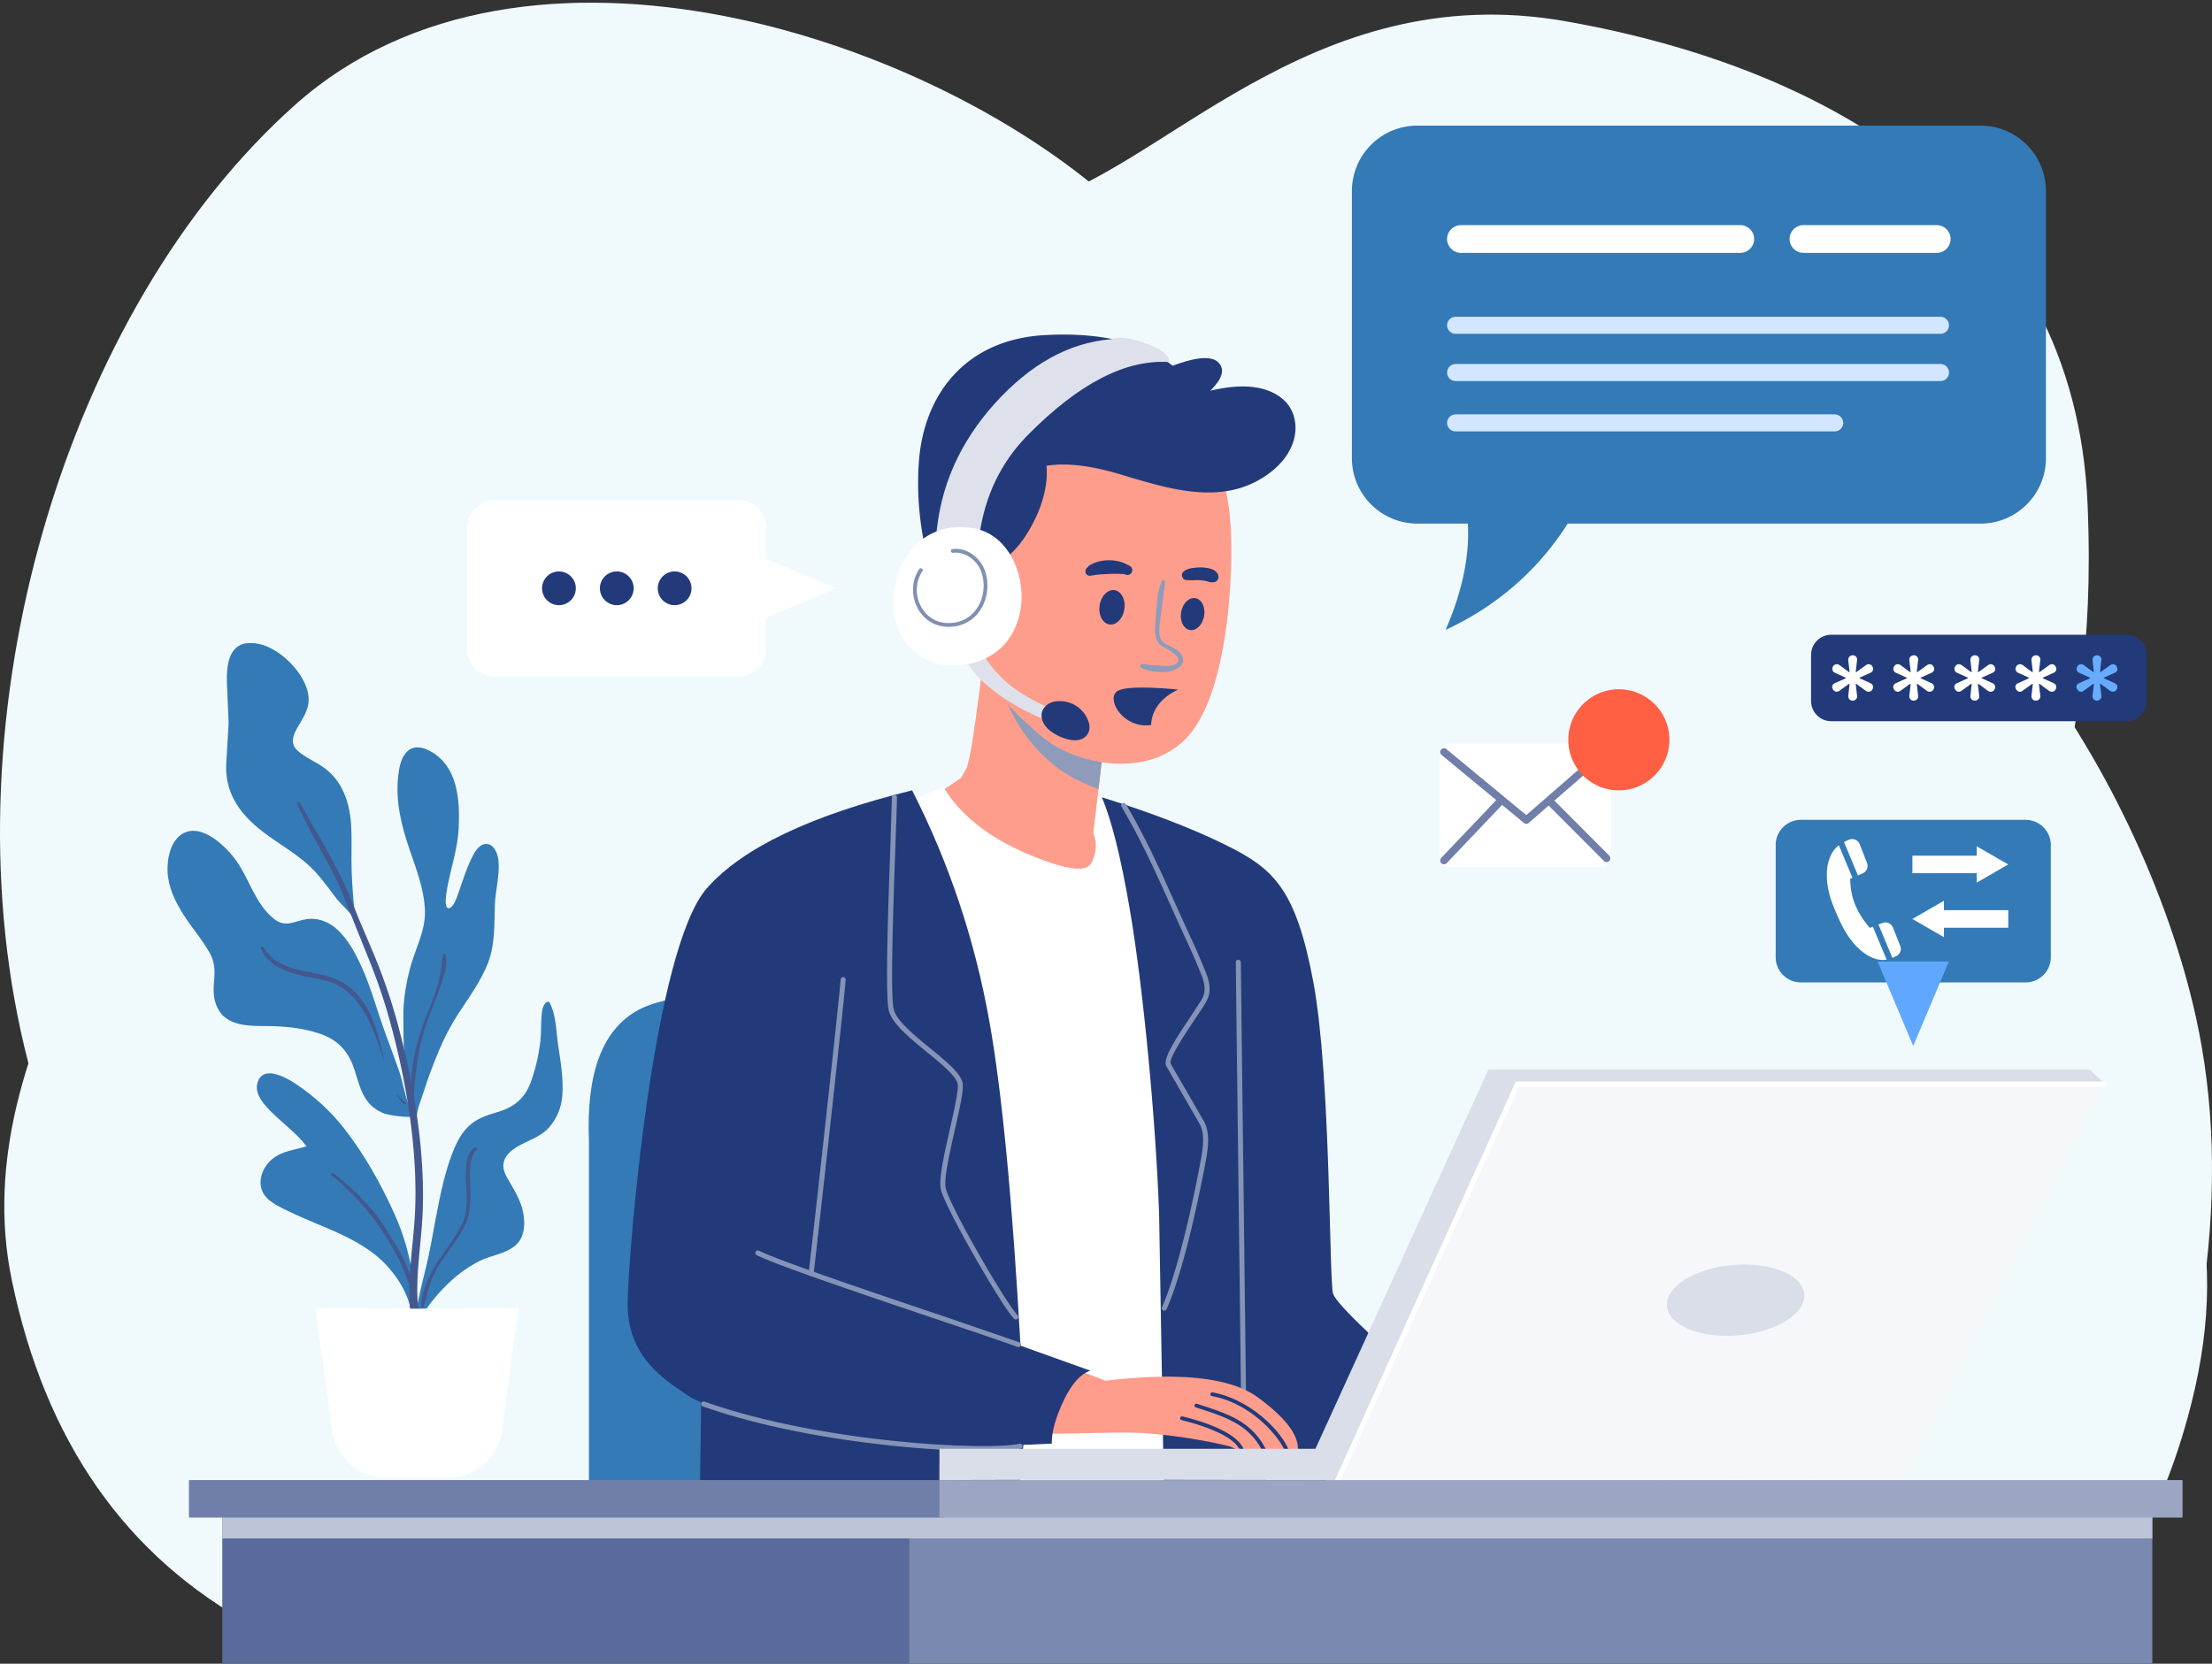 <svg xmlns="http://www.w3.org/2000/svg" xmlns:xlink="http://www.w3.org/1999/xlink" width="440" height="331" fill="none" xmlns:v="https://vecta.io/nano"><rect width="100%" height="100%" fill="#333333" stroke="none"/><style><![CDATA[.B{fill:#fff}.C{fill:#223a7a}.D{fill:#337ab7}]]></style><g fill="#f0fafd"><path d="M75.306 313.535C38.824 287.553 15.33 252.453 4.83 208.233c-15.756-66.332 8.289-146.76 53.895-187.39s127.688-13.265 164.17 20.729l36.482 33.994c23.217 12.714 50.028 18.518 80.428 17.413 45.603-1.656 86.233 60.528 97.01 109.45 7.187 32.611 2.211 70.476-14.925 113.591l-346.584-2.485z"/><path d="M50.433 323.484c-25.428-13.82-41.458-36.76-48.091-68.82-9.952-48.091 33.166-92.037 37.31-116.082S34.68 84.687 72.818 61.473s106.134-14.925 131.836-20.729S260.209-4.859 311.615 4.262s101.155 36.482 103.643 96.181-16.582 61.356 2.488 93.693 26.533 54.724 17.412 87.889c-6.081 22.112-15.479 36.209-28.193 42.287l-356.532-.828z" style="mix-blend-mode:multiply"/><path d="M130.071 312.703c-2.371-2.484-37.17-72.136 1.583-135.98s136.03-56.383 174.779-31.506c38.754 24.874 57.736 57.212 61.69 91.206 2.635 22.662-4.745 51.684-22.145 87.061l-215.907-10.781z" style="mix-blend-mode:multiply"/></g><path d="M402.925 195.449H358.22a5.01 5.01 0 0 1-5.009-5.009v-22.319a5.01 5.01 0 0 1 5.009-5.01h44.705c2.765 0 5.009 2.245 5.009 5.01v22.319a5.01 5.01 0 0 1-5.009 5.009z" class="D"/><path d="M373.485 191.304h14.17l-7.083 16.789-7.087-16.789z" fill="#60a8ff"/><path d="M380.4 170.238h12.798v-1.873l6.275 3.617-6.275 3.62v-1.874H380.4v-3.49zm19.074 14.337h-12.797v1.874l-6.276-3.617 6.276-3.617v1.871h12.797v3.489zm-24.188 6.359c-1.179.183-2.699-.04-4.472-1.323-3.006-2.177-4.652-5.637-6.195-9.518s-1.69-7.851-.161-10.439a5.35 5.35 0 0 1 1.316-1.49l2.705 6.476-.444.187c.024 1.923.361 3.67 1.019 5.243s1.62 3.086 2.885 4.528l.608-.22 2.739 6.556zm1.251-6.399l1.446 3.643a1.61 1.61 0 0 1-.728 2.011c-.244.133-.524.26-.835.364l-2.772-6.633.842-.303c.818-.298 1.727.106 2.047.918zm-6.612-16.571l1.453 3.73a1.61 1.61 0 0 1-.882 2.071l-.928.387-2.765-6.616a6.47 6.47 0 0 1 1.085-.507c.818-.294 1.72.123 2.037.935z" class="B"/><path d="M117.148 301.512v-74.624c-.554-13.405 2.696-22.041 9.742-25.912s25.428-4.766 55.138-2.695v103.231h-64.88z" class="D"/><path d="M219.99 144.179l-2.488 21.557 1.867 3.941c.691 4.836-3.039 6.495-11.194 4.973s-15.546-6.977-22.179-16.375l5.183-3.523 1.035-1.867c.692-1.242 1.934-9.397 3.731-24.459 1.246 3.73 9.261 8.983 24.045 15.753z" fill="#ff9d8c"/><path d="M179.572 160.142l8.082-3.526c3.457 5.667 9.191 10.159 17.206 13.475 12.023 4.976 12.23 2.074 12.851 0 .417-1.382.347-2.832-.207-4.355l.891-7.257 4.806 1.603 16.692 135.002-42.908 2.073-17.413-137.015z" class="B"/><path d="M243.623 168.017c9.534 4.699 14.096 8.499 17.619 27.361s3.11 59.84 3.938 62.051 9.12 10.062 24.873 23.561c-2.484 13.679-3.937 20.522-4.351 20.522H231.6l-1.035-59.906c-.625-18.241-3.11-44.775-5.805-60.528-1.796-10.503-3.663-17.99-5.597-22.459 9.735 3.029 17.89 6.162 24.46 9.398z" class="C"/><path d="M247.353 277.76a.5.5 0 0 1-.501-.501l-.518-42.904-.518-42.914a.5.5 0 1 1 1.002 0l.518 42.901.518 42.917c0 .274-.224.501-.501.501z" fill="#8593b6"/><path d="M203.826 274.772c.691 1.519.137 10.433-1.66 26.74H139.15l.415-28.814c42.149-.137 63.569.554 64.261 2.074z" class="C"/><path d="M197.679 130.87c3.767 3.784 11.204 8.222 22.312 13.309l-1.48 12.82c-2.735-1.005-6.248-2.665-8.816-4.735-7.929-6.396-10.834-14.942-12.016-21.394z" fill="#8e9bbb" style="mix-blend-mode:multiply"/><path d="M239.478 86.346c2.902 4.976 4.628 10.503 5.18 16.585.831 9.12 0 32.541-7.461 42.493s-23.01 7.047-30.057 1.036c-6.469-5.517-12.851-11.609-14.511-23.632s3.524-34.822 18.241-39.591c9.812-3.179 19.347-2.141 28.608 3.109zm18.698 202.135a70.63 70.63 0 0 1-1.843-.03c-.261-.01-.551 0-.852-.01l-3.687-.1-.881-.031c-1.303-.03-2.415.131-3.457.071h-.03c-.22-.01-.541.02-.802.03l-.33.01c-.601-.111-.722-.251-1.373-.541-.841-.381-12.233-2.926-21.5-2.866-9.258.04-17.563.672-18.916-.461-1.363-1.152-2.184-12.784 5.721-13.545l9.718 3.687c14.795-1.757 24.904-.635 30.327 3.366 5.437 4.001 8.072 7.474 7.905 10.42z" fill="#ff9d8c"/><path d="M247.429 288.381c-.22-.01-.541.02-.801.03-.201-.321-.622-.902-.852-1.142-2.505-2.555-8.556-4.208-10.75-4.739-.201-.051-.331-.251-.281-.451.04-.201.251-.321.461-.281 3.196.772 9.979 2.745 11.902 5.981.061.091.221.401.321.602zm4.369-.044l-.881-.03c-2.735-4.989-7.21-6.419-12.738-8.199l-.33-.107c-.187-.066-.304-.277-.237-.477.063-.191.267-.304.474-.241l.321.111c5.847 1.876 10.549 3.383 13.391 8.943zm4.536.11l-.852-.01c-1.656-3.486-7.147-9.324-14.41-10.683-.211-.033-.344-.227-.311-.438a.39.39 0 0 1 .437-.3c7.485 1.406 13.519 7.514 15.136 11.431zm-69.819-170.905c-3.11-8.566-4.352-17.136-3.731-25.702.932-12.851 8.81-24.356 25.288-25.187 10.987-.551 19.383 1.486 25.187 6.118 4.766-1.797 7.805-2.004 9.121-.624s.758 3.249-1.66 5.597c6.292-1.51 11.028-1.025 14.2 1.453 4.248 3.316 4.248 11.295-4.458 16.271s-19.069 1.453-27.776-1.139c-5.804-1.73-10.64-2.281-14.511-1.66.278 3.663-.654 7.531-2.798 11.609s-4.732 6.839-7.772 8.292l-11.09 4.973z" class="C"/><path d="M231.76 115.782l-1.126 8.776c-.076 1.226-.166 2.549.929 3.333.791.568 1.753.839 2.538 1.42.681.504 1.359 1.316 1.239 2.221-.11.801-.765 1.275-1.439 1.609-1.099.548-1.927.605-3.146.555s-2.755-.247-3.801-.902c-.31-.197-.193-.705.191-.701.647.003 1.285.2 1.937.247l1.82.1c.878.04 2.17.18 2.942-.331 2.024-1.339-1.91-2.992-2.742-3.606-1.743-1.283-1.393-3.5-1.212-5.401.237-2.444.213-5.116 1.149-7.417.14-.351.761-.351.721.097z" fill="#8e9bbb" style="mix-blend-mode:multiply"/><path d="M239.512 122.575c-.31 1.75-1.58 2.985-2.839 2.761s-2.03-1.82-1.72-3.566 1.58-2.983 2.839-2.762 2.027 1.82 1.72 3.567zm-15.863-1.383c-.28 1.884-1.606 3.25-2.965 3.046s-2.231-1.894-1.951-3.777 1.61-3.25 2.966-3.049 2.231 1.897 1.95 3.78zm11.469-6.632c-.057-.425.144-.732.468-.976.42-.31.995-.487 1.512-.557.585-.081 1.169-.144 1.764-.141a7.54 7.54 0 0 1 1.78.227c.304.081.641.184.898.361l.234.18c.093.054.167.127.224.221l.127.17-.117-.133.127.16c.1.127.167.267.213.424.154.534-.19 1.179-.744 1.309-.034.007-.398.067-.398.044l.201-.037-.318.043c-.19.007-.4-.036-.591-.077-.21-.046-.411-.126-.618-.177l-.364-.076-.15-.024c-.234-.036.244.027.077.01l-.701-.073c-.976-.067-1.954.1-2.923-.064-.377-.063-.654-.464-.701-.814zm-9.964-.758c-.164.407-.692.728-1.136.557l-.334-.11-.17-.043c.107.033.17.01.017.006l-.815-.03c-.638-.026-1.286-.023-1.921 0l-2.053.107-.468.05-.184.024c.331-.034.02-.004-.036.006l-.334.041c.177-.037-.09.03-.101.033-.29.063-.494.053-.781.007h.524c-.347.09-.668.18-1.005-.007-.28-.157-.447-.424-.451-.748a1.04 1.04 0 0 1 .434-.845c-.016.03-.036.06-.056.09l.207-.27c.107-.107.237-.181.364-.258.895-.541 1.84-.791 2.875-.901a8.39 8.39 0 0 1 2.912.2c.434.11.852.247 1.253.448l.267.143c-.244-.133.077.037.194.09l.404.207c.42.254.574.762.394 1.203zm3.825 30.424c-.434.067-.891.107-1.396.08-4.792-.267-7.541-5.551-5.223-6.866 2.071-1.176 10.269-.418 12.006-.241-2 .902-3.73 2.305-4.682 4.218-.441.888-.665 1.844-.705 2.809z" class="C"/><path d="M195.429 129.461c.277 1.246 1.519 3.006 3.73 5.287s5.701 4.458 10.47 6.529l-.555 2.417c-4.605-1.816-8.499-3.97-11.675-6.458s-5.046-4.803-5.597-6.943l3.627-.832z" fill="#dee1eb"/><path d="M210.456 139.49c3.838-.181 5.978 2.855 6.245 4.815s-1.576 4.165-5.887 2.231c-5.357-2.401-4.195-6.869-.358-7.046z" class="C"/><path d="M186.205 106.868c.758-9.948 4.662-18.828 11.712-26.636s14.751-12.056 23.114-12.747c1.372-.554 3.583-.314 6.632.725 3.246 1.105 4.906 2.385 4.973 3.834-8.636-.621-18.034 4.215-28.19 14.511-5.32 5.394-8.536 12.063-9.638 20.005l-8.603.31z" fill="#dee1eb"/><path d="M190.659 132.363c-7.644.601-13.368-5.386-12.954-13.265s5.981-15.683 15.96-13.993c12.23 2.074 14.2 25.912-3.006 27.258z" class="B"/><path d="M188.698 124.709c-2.635 0-4.862-1.322-6.135-3.657-1.362-2.494-1.249-5.57.294-7.831.117-.17.347-.214.521-.1a.38.38 0 0 1 .1.524c-1.386 2.031-1.483 4.796-.254 7.05 1.166 2.137 3.227 3.346 5.668 3.259 2.277-.06 4.211-1.102 5.44-2.935 1.403-2.094 1.727-4.983.822-7.361-.895-2.361-3.353-3.97-5.591-3.677-.2.027-.394-.116-.421-.323s.117-.395.321-.421c2.615-.351 5.363 1.436 6.395 4.154.985 2.598.631 5.758-.901 8.045-1.37 2.041-3.517 3.203-6.045 3.27l-.214.003z" fill="#818fb3"/><path d="M196.775 203.05c2.524 14.063 4.598 35.624 6.221 64.672l13.887 4.976c-1.951.665-3.697 2.598-5.234 5.804-1.659 3.453-2.471 6.356-2.434 8.707-10.23.551-20.729.551-31.51 0-16.167-.829-36.275-6.426-40.833-9.535s-12.233-7.671-12.023-18.658 5.18-70.27 15.753-82.292c7.047-8.015 20.659-14.511 40.834-19.484 7.324 14.371 12.436 29.639 15.339 45.81z" class="C"/><g fill="#8593b6"><path d="M231.6 260.762a.5.5 0 0 1-.204-.044c-.25-.113-.367-.407-.254-.661 2.836-6.399 5.774-18.956 7.428-27.769l.136-.711c.501-2.592 1.123-5.818-.12-8.042l-3.443-5.965-3.156-5.473c-.728-1.353 1.57-4.966 4.896-9.926l2.131-3.279c1.185-2.054.394-3.934-.518-6.109l-.314-.751c-.828-2.034-1.77-4.071-2.678-6.041l-1.112-2.422-1.47-3.266c-2.929-6.529-5.958-13.281-9.838-19.804a.5.5 0 0 1 .173-.684c.241-.141.548-.064.688.173 3.908 6.573 6.95 13.352 9.889 19.908l1.469 3.259 1.109 2.415c.915 1.98 1.86 4.031 2.699 6.085l.307.741c.932 2.218 1.897 4.512.461 6.997-.468.811-1.253 1.98-2.164 3.336-1.734 2.585-5.344 7.968-4.846 8.893.367.678 1.713 2.993 3.139 5.444l3.453 5.981c1.423 2.545.762 5.968.231 8.72l-.137.705c-.605 3.209-3.797 19.64-7.498 27.989a.5.5 0 0 1-.457.301zm-29.537 1.76c-.127 0-.258-.046-.354-.147-2.358-2.374-13.716-22.041-14.561-25.741-.464-2.024.698-7.161 1.823-12.127.872-3.847 1.77-7.828 1.516-8.903-.384-1.613-3.289-3.984-6.098-6.279-3.393-2.771-6.903-5.64-7.581-8.222-.771-2.935-.113-21.307.324-33.463l.281-9.054a.501.501 0 1 1 1.002 0c0 1.249-.124 4.709-.281 9.091-.407 11.365-1.092 30.381-.357 33.172.598 2.268 4.131 5.153 7.247 7.702 3.072 2.508 5.974 4.879 6.435 6.819.311 1.303-.534 5.036-1.513 9.358-1.045 4.632-2.234 9.878-1.823 11.685.832 3.624 11.983 22.927 14.297 25.258a.5.5 0 0 1-.357.851zm-40.732-8.599c-.023 0-.047-.004-.07-.007a.5.5 0 0 1-.428-.565c.368-2.608 6.119-54.506 6.382-58.48.02-.277.258-.494.535-.467a.5.5 0 0 1 .464.534c-.264 3.981-6.021 55.942-6.389 58.554a.5.5 0 0 1-.494.431z"/><path d="M202.578 268.016c-.06 0-.127-.01-.187-.037-1.276-.514-6.903-2.415-14.03-4.819-14.387-4.849-34.088-11.495-37.835-13.442a.5.5 0 0 1-.214-.675c.127-.247.428-.344.675-.214 3.677 1.914 24.149 8.814 37.691 13.382l14.09 4.839c.254.104.377.398.274.652-.077.197-.267.314-.464.314zm-6.916 20.665c-12.661 0-37.204-2.284-55.849-8.877-.264-.093-.398-.381-.307-.641a.5.5 0 0 1 .641-.304c23.551 8.332 56.503 9.755 62.635 8.379a.5.5 0 0 1 .597.378c.061.27-.11.537-.38.601-1.326.297-3.891.464-7.337.464z"/></g><g class="D"><path d="M44.973 152.451l.504-8.593-.354-8.422c-.053-2.889.354-7.037 3.951-7.468 4.312-.514 8.863 3.33 10.917 6.773.962 1.62 1.677 3.584 1.313 5.484-.324 1.673-1.329 3.102-2.154 4.555-.885 1.553-1.489 3.146.017 4.539 1.583 1.469 3.8 2.274 5.524 3.593 3.53 2.705 4.876 6.886 5.15 11.201.19 3.063 0 6.138.107 9.204.107 3.073.354 6.139.698 9.194.007.027.023.054.03.084.174.664.214 1.566.037.901-.397-1.509-2.845-3.499-3.76-4.702-1.262-1.649-2.481-3.323-3.837-4.896-3.45-3.997-8.426-6.211-12.357-9.668-3.593-3.162-5.854-6.89-5.784-11.779zm39.278 64.84c-.464 1.486-1.209 3.139-1.336 4.705-.037.468-5.156.144-6.836-.598-1.102-.487-2.107-1.189-2.862-2.134-1.613-2.01-2.07-4.695-2.925-7.063-1.182-3.273-3.333-5.424-6.639-6.536-2.862-.965-6.095-1.412-9.107-1.506-4.308-.13-9.845.571-11.619-4.448-.591-1.67-.437-3.35-.304-5.08.147-1.84.003-3.403-.905-5.033-1.536-2.758-3.694-5.163-5.363-7.848-1.57-2.525-2.892-5.286-3.022-8.305-.103-2.405.444-5.544 2.418-7.171 3.727-3.059 8.797 1.727 10.931 4.536 2.865 3.763 4.041 9.093 7.908 12.069 1.182.908 2.314 1.039 3.75.658 1.165-.307 2.264-.731 3.487-.741 1.91-.014 3.64.718 5.069 1.97 2.365 2.074 3.894 5.059 5.16 7.881 1.352 3.009 2.318 6.162 3.34 9.295 1.239 3.787 2.738 7.48 4.028 11.251.725 2.121 1.032 4.538 1.91 6.649l-.17-1.419c-.281-2.271-.478-4.552-.645-6.833-.184-2.482-.274-4.946-.264-7.434.01-1.987-.317-5.24 1.266-11.375.995-3.851 3.116-7.464 3.006-11.538-.12-4.235-1.727-8.319-3.072-12.28-1.636-4.796-2.835-9.622-2.231-14.718.194-1.66.568-3.677 1.89-4.842 1.343-1.179 3.129-.708 4.542.08 5.397 3.019 5.824 9.588 5.594 15.105-.157 3.807-1.302 7.243-2.064 10.944-.15.735-1.075 4.892-.057 5.146.598.147 1.232-.935 1.433-1.379.341-.762.601-1.566.872-2.358.695-2.02 1.343-4.074 2.278-5.998.538-1.105 1.366-2.832 2.762-3.012 1.79-.227 2.588 2.014 2.698 3.396.234 2.889-.624 5.764-.728 8.643-.144 3.921.07 7.905-1.383 11.629-1.423 3.643-3.77 6.816-5.891 10.075-1.543 2.372-2.799 4.813-3.891 7.421-1.129 2.692-2.154 5.41-3.026 8.196zm27.601.68c-.18 2.408-1.086 4.632-2.722 6.423-1.763 1.923-4.278 2.524-6.429 3.86-1.125.698-2.264 1.703-2.528 3.069-.28 1.45.541 2.725 1.239 3.918 1.273 2.17 2.492 4.264 2.782 6.809.224 1.94.02 4.111-1.463 5.537-1.95 1.874-5.052 2.121-7.39 3.313-5.173 2.638-8.964 6.94-12.079 11.732-.264.408-1.032.141-.825-.35.07-.167.15-.331.227-.495.454-3.282 1.299-6.482 2.087-9.695s1.303-6.478 1.93-9.728c.932-4.822 1.89-9.869 3.904-14.384.748-1.673 1.753-3.263 3.203-4.415 1.616-1.285 3.517-1.806 5.454-2.404 3.016-.932 5.093-2.629 6.235-5.614 1.009-2.642 1.657-5.527 2.001-8.329.197-1.593.1-3.196.23-4.796.081-.965.121-2.538 1.096-3.079.173-.097.431-.05.527.14 1.36 2.635 1.276 5.798 1.72 8.667.491 3.169 1.042 6.612.802 9.821z"/><path d="M78.523 241.65c2.839 6.365 4.088 12.977 4.161 19.927.003.261-.488.494-.635.364-.267.204-.097.611-.124.164-.284-4.679-3.647-9.531-7.224-12.403-3.51-2.816-7.678-4.559-11.792-6.279-1.907-.795-3.8-1.613-5.661-2.511-1.429-.695-2.952-1.386-4.101-2.515-2.358-2.318-1.292-5.971 1.085-7.865 2.01-1.596 4.425-1.74 6.736-2.478-1.867-2.481-4.425-4.338-6.639-6.492-1.473-1.433-3.707-3.681-3.153-5.965.949-3.901 5.644-1.292 7.634.03 3.73 2.478 7.047 5.527 9.792 9.067 3.968 5.11 7.287 11.055 9.919 16.956z"/></g><g fill="#43588e"><path d="M59.645 159.712c3.694 6.689 7.861 13.058 10.597 20.238 1.513 3.971 3.316 7.811 4.876 11.762 1.56 3.944 2.909 7.959 4.004 12.056 2.131 7.985 3.77 16.124 4.549 24.36.397 4.191.561 8.405.421 12.613-.11 3.307-.504 6.583-.788 9.876-.511 5.968-.661 11.966 2.02 17.469.257.525-.371 1.032-.812.625-2.258-2.077-2.718-5.534-2.962-8.443-.291-3.48-.053-6.99.274-10.46.314-3.332.691-6.649.785-9.998.117-4.288-.077-8.583-.508-12.848-.842-8.392-2.545-16.745-4.839-24.857-1.176-4.158-2.642-8.229-4.281-12.226l-4.632-11.542c-1.212-3.149-2.829-6.081-4.448-9.034a196.35 196.35 0 0 1-4.782-9.284c-.167-.351.337-.654.528-.307z"/><path d="M81.862 218.732c-.367-4.895.501-9.985 2.191-14.58.875-2.378 1.887-4.696 2.662-7.11.364-1.136.678-2.285.915-3.457.244-1.202.207-2.485.544-3.657.063-.217.397-.23.451 0 .508 2.051-.474 4.699-1.129 6.629-.795 2.335-1.79 4.599-2.612 6.923-1.763 4.99-2.228 10.026-2.662 15.252a.181.181 0 0 1-.361 0zm-29.426-30.266c3.176 5.363 9.718 4.238 14.684 6.479 6.195 2.795 8.015 10.032 9.287 16.043.007.037-.05.054-.06.017-1.049-3.433-2.321-7.043-4.205-10.119-1.72-2.809-4.118-4.973-7.36-5.778-4.545-1.122-10.787-1.409-12.861-6.425-.127-.304.357-.481.514-.217zm26.617 29.389l.838.855.444.394c.147.13.331.23.434.397.05.084-.017.187-.11.187-.224.007-.414-.16-.575-.294a2.57 2.57 0 0 1-.414-.444l-.728-1.008c-.05-.067.053-.141.11-.087zm-12.767 15.576c2.01 1.416 3.757 3.076 5.474 4.829 1.663 1.7 3.206 3.343 4.448 5.38 2.391 3.924 5.38 7.969 5.878 12.684.023.221-.287.217-.354.047-.898-2.231-1.653-4.475-2.799-6.602-1.052-1.947-2.207-3.874-3.463-5.695-2.625-3.81-5.928-7.287-9.508-10.225-.234-.194.08-.592.324-.418zm28.537-4.679c-1.566 1.442-1.373 4.565-1.316 6.509.093 3.045.29 5.831-1.075 8.643-1.299 2.668-3.266 4.926-4.866 7.407-.915 1.416-1.62 2.879-2.124 4.488-.451 1.43-.675 2.983-1.302 4.349-.08.177-.347.08-.351-.094-.033-3.009 1.503-6.205 3.059-8.706 1.666-2.672 3.781-5.073 5.106-7.949 1.466-3.182.638-6.322.705-9.664.033-1.737.09-4.462 1.813-5.441.281-.157.598.231.351.458z"/></g><path d="M103.118 260.191l-3.276 24.31a11.02 11.02 0 0 1-10.921 9.548h-5.704-.551-5.704c-5.52 0-10.186-4.081-10.924-9.548l-3.273-24.31 20.175.174 20.178-.174z" class="B"/><path d="M418.68 215.693l-39.625 78.495-115.528.828 35.654-80.428 119.499 1.105z" fill="#f6f7fa"/><path d="M186.853 294.529l.02-6.285h74.787l34.409-75.452h119.605l3.006 2.902H301.839l-35.757 78.768c-52.82-.093-79.229-.073-79.229.067zm171.835-35.52c-1.306 3.914-8.389 6.936-15.823 6.752s-12.4-3.51-11.094-7.427 8.389-6.936 15.823-6.753 12.4 3.51 11.094 7.428z" fill="#d9dee8"/><path d="M266.08 294.963c-.07 0-.14-.014-.207-.044a.5.5 0 0 1-.247-.664l35.888-79.063h117.164a.5.5 0 1 1 0 1.002H302.162l-35.624 78.478a.5.5 0 0 1-.458.291z" class="B"/><path d="M181.644 330.944H44.215v-30.47h137.429v30.47z" fill="#596b9b"/><path d="M428.127 330.944H180.86v-30.471h247.267v30.471z" fill="#7a89af"/><path d="M428.129 300.474v5.597H181.647h-.785H44.218v-5.597h136.644.785 246.482z" fill="#bdc4d7" style="mix-blend-mode:multiply"/><path d="M187.656 301.926H37.58v-7.464h150.076v7.464z" fill="#6f7fa9"/><path d="M434.14 301.926H186.874v-7.464H434.14v7.464z" fill="#9ca6c3"/><g class="B"><path d="M146.947 134.591H98.432a5.44 5.44 0 0 1-5.437-5.437v-24.219a5.44 5.44 0 0 1 5.437-5.437h48.515c3.002 0 5.433 2.435 5.433 5.437v24.219c0 3.002-2.431 5.437-5.433 5.437z"/><path d="M147.986 124.732v-15.376l18.225 7.688-18.225 7.688z"/></g><g class="C"><path d="M114.538 117.045a3.36 3.36 0 0 1-3.356 3.356 3.36 3.36 0 0 1-3.357-3.356 3.36 3.36 0 0 1 3.357-3.357 3.36 3.36 0 0 1 3.356 3.357z"/><use xlink:href="#B"/><use xlink:href="#B" x="11.506"/></g><path d="M406.966 38.015v53.133c0 7.194-5.831 13.024-13.025 13.024H311.83c-3.891 6.212-11.342 15.176-24.283 21.144 4.021-9.161 4.712-16.328 4.432-21.144h-10.042a13.03 13.03 0 0 1-13.025-13.024V38.015a13.03 13.03 0 0 1 13.025-13.025h112.004c7.194 0 13.025 5.831 13.025 13.025z" class="D"/><path d="M346.16 50.312h-55.551c-1.526 0-2.765-1.236-2.765-2.762s1.239-2.765 2.765-2.765h55.551c1.53 0 2.766 1.239 2.766 2.765s-1.236 2.762-2.766 2.762z" class="B"/><g fill="#d2e6ff"><use xlink:href="#C"/><use xlink:href="#C" y="9.398"/><path d="M364.956 85.829h-75.419c-.935 0-1.693-.758-1.693-1.693s.758-1.693 1.693-1.693h75.419c.935 0 1.693.758 1.693 1.693s-.758 1.693-1.693 1.693z"/></g><path d="M385.238 50.312h-26.5c-1.526 0-2.765-1.236-2.765-2.762s1.239-2.765 2.765-2.765h26.5c1.526 0 2.765 1.239 2.765 2.765s-1.239 2.762-2.765 2.762zm-66.793 122.197h-30.09c-1.105 0-2.003-.899-2.003-2.004V149.95c0-1.106.898-2.004 2.003-2.004h30.09c1.109 0 2.004.898 2.004 2.004v20.555c0 1.105-.895 2.004-2.004 2.004z" class="B"/><g fill="#6f7fa9"><path d="M303.608 163.9a.77.77 0 0 1-.478-.174L286.753 150.2c-.317-.263-.364-.738-.1-1.058s.741-.364 1.058-.101l15.887 13.122 15.479-13.472c.311-.271.788-.237 1.059.073a.75.75 0 0 1-.074 1.062l-15.96 13.886c-.14.124-.317.188-.494.188z"/><path d="M287.234 171.948c-.187 0-.374-.067-.517-.207-.304-.284-.314-.761-.027-1.062l11.452-12.039a.751.751 0 1 1 1.088 1.035l-11.451 12.039c-.147.157-.348.234-.545.234zm32.339-.441a.75.75 0 0 1-.534-.22l-11.408-11.438a.752.752 0 0 1 1.065-1.062l11.408 11.438a.75.75 0 0 1-.003 1.065.74.74 0 0 1-.528.217z"/></g><path d="M332.066 147.185a10.06 10.06 0 0 1-10.056 10.055c-5.55 0-10.052-4.502-10.052-10.055s4.502-10.053 10.052-10.053 10.056 4.502 10.056 10.053z" fill="#ff5f42"/><path d="M422.986 143.484h-58.73c-2.215 0-4.008-1.793-4.008-4.007v-9.188c0-2.214 1.793-4.007 4.008-4.007h58.73c2.215 0 4.008 1.793 4.008 4.007v9.188c0 2.214-1.793 4.007-4.008 4.007z" class="C"/><path d="M368.495 139.393c-.264 0-.477-.093-.634-.28s-.234-.424-.214-.705l.254-2.227c.02-.057.01-.094-.027-.114s-.084-.01-.14.03l-1.834 1.323c-.227.17-.461.23-.704.183s-.445-.19-.595-.437c-.167-.301-.2-.565-.097-.788a.9.9 0 0 1 .521-.478l2.057-.932c.057-.02.087-.046.087-.083s-.03-.067-.087-.087l-2.057-.928c-.264-.114-.434-.294-.507-.538a.93.93 0 0 1 .083-.731c.15-.244.351-.391.595-.438s.477.003.704.154l1.834 1.356c.056.036.1.046.14.026s.047-.056.027-.113l-.254-2.228c-.02-.28.057-.517.227-.704s.394-.281.678-.281a.84.84 0 0 1 .648.281c.17.187.234.424.197.704l-.254 2.228c-.02.057-.01.093.027.113s.087.01.143-.026l1.83-1.326c.227-.171.468-.231.722-.184s.444.194.578.438c.166.3.2.561.096.788s-.277.384-.521.481l-2.057.928c-.057.02-.087.047-.087.087s.03.063.087.083l2.057.932c.264.11.438.291.521.534s.054.488-.096.732c-.134.247-.328.391-.578.437a.96.96 0 0 1-.722-.153l-1.83-1.353c-.056-.04-.107-.047-.143-.03s-.047.057-.027.114l.254 2.227a.82.82 0 0 1-.211.705c-.18.187-.41.28-.691.28zm12.146 0c-.263 0-.474-.093-.634-.28s-.231-.424-.211-.705l.254-2.227c.017-.057.007-.094-.03-.114s-.083-.01-.14.03l-1.834 1.323c-.223.17-.46.23-.704.183s-.441-.19-.591-.437c-.171-.301-.204-.565-.101-.788s.278-.384.522-.478l2.06-.932c.057-.02.084-.046.084-.083s-.027-.067-.084-.087l-2.06-.928c-.261-.114-.431-.294-.508-.538s-.044-.488.087-.731c.15-.244.347-.391.591-.438a.91.91 0 0 1 .704.154l1.834 1.356c.057.036.103.046.14.026s.047-.056.03-.113l-.254-2.228c-.02-.28.057-.517.224-.704a.87.87 0 0 1 .678-.281c.264 0 .478.094.648.281s.237.424.197.704l-.254 2.228c-.016.057-.01.093.03.113s.084.01.141-.026l1.833-1.326c.224-.171.464-.231.718-.184s.448.194.578.438c.17.3.204.561.097.788-.101.227-.278.384-.521.481l-2.058.928c-.056.02-.083.047-.083.087s.027.063.083.083l2.058.932c.264.11.437.291.521.534s.053.488-.097.732c-.13.247-.324.391-.578.437a.94.94 0 0 1-.718-.153l-1.833-1.353c-.057-.04-.104-.047-.141-.03s-.046.057-.03.114l.254 2.227a.81.81 0 0 1-.21.705.92.92 0 0 1-.692.28zm12.146 0c-.261 0-.475-.093-.635-.28s-.23-.424-.21-.705l.253-2.227c.021-.057.01-.094-.026-.114s-.087-.01-.144.03l-1.83 1.323c-.227.17-.461.23-.705.183s-.444-.19-.594-.437c-.17-.301-.2-.565-.097-.788a.91.91 0 0 1 .521-.478l2.057-.932c.057-.02.087-.046.087-.083s-.03-.067-.087-.087l-2.057-.928c-.264-.114-.434-.294-.508-.538a.93.93 0 0 1 .084-.731c.15-.244.347-.391.594-.438s.478.003.705.154l1.83 1.356c.057.036.104.046.144.026s.047-.056.026-.113l-.253-2.228c-.02-.28.056-.517.227-.704s.394-.281.674-.281c.264 0 .481.094.652.281s.233.424.193.704l-.25 2.228c-.02.057-.01.093.027.113s.083.01.14-.026l1.833-1.326c.224-.171.464-.231.718-.184s.448.194.581.438c.167.3.201.561.097.788s-.277.384-.521.481l-2.057.928c-.057.02-.087.047-.087.087s.03.063.087.083l2.057.932c.264.11.438.291.521.534s.054.488-.097.732c-.133.247-.327.391-.581.437a.94.94 0 0 1-.718-.153l-1.833-1.353c-.057-.04-.104-.047-.14-.03s-.047.057-.027.114l.25 2.227c.04.281-.03.518-.21.705s-.408.28-.691.28zm12.15 0a.79.79 0 0 1-.634-.28c-.161-.187-.231-.424-.214-.705l.257-2.227c.017-.057.007-.094-.03-.114s-.083-.01-.14.03l-1.834 1.323c-.227.17-.46.23-.704.183s-.441-.19-.591-.437c-.171-.301-.204-.565-.101-.788s.278-.384.521-.478l2.061-.932c.057-.02.083-.046.083-.083s-.026-.067-.083-.087l-2.061-.928c-.263-.114-.43-.294-.507-.538a.9.9 0 0 1 .087-.731c.15-.244.347-.391.591-.438s.477.003.704.154l1.834 1.356c.057.036.103.046.14.026s.047-.056.03-.113l-.257-2.228c-.017-.28.057-.517.227-.704s.394-.281.678-.281c.264 0 .478.094.648.281s.234.424.197.704l-.254 2.228c-.02.057-.01.093.027.113s.087.01.143-.026l1.834-1.326c.224-.171.464-.231.718-.184s.444.194.578.438c.167.3.2.561.097.788s-.278.384-.521.481l-2.058.928c-.056.02-.083.047-.083.087s.027.063.083.083l2.058.932a.88.88 0 0 1 .521.534c.086.244.053.488-.097.732-.134.247-.324.391-.578.437a.94.94 0 0 1-.718-.153l-1.834-1.353c-.056-.04-.103-.047-.143-.03s-.047.057-.027.114l.254 2.227a.82.82 0 0 1-.21.705.92.92 0 0 1-.692.28z" class="B"/><path d="M417.084 139.393a.79.79 0 0 1-.634-.28c-.161-.187-.231-.424-.211-.705l.254-2.227c.017-.057.01-.094-.03-.114s-.083-.01-.14.03l-1.834 1.323c-.223.17-.461.23-.704.183s-.441-.19-.591-.437c-.171-.301-.201-.565-.101-.788s.281-.384.525-.478l2.057-.932c.057-.02.083-.046.083-.083s-.026-.067-.083-.087l-2.057-.928c-.264-.114-.434-.294-.508-.538a.91.91 0 0 1 .084-.731c.15-.244.347-.391.591-.438s.481.003.704.154l1.834 1.356c.057.036.103.046.14.026s.047-.056.03-.113l-.254-2.228c-.02-.28.057-.517.224-.704s.397-.281.678-.281a.83.83 0 0 1 .648.281c.17.187.237.424.197.704l-.254 2.228c-.017.057-.01.093.03.113s.084.01.14-.026l1.834-1.326c.224-.171.464-.231.718-.184a.8.8 0 0 1 .578.438c.17.3.203.561.1.788s-.277.384-.524.481l-2.058.928c-.056.02-.083.047-.083.087s.027.063.083.083l2.058.932c.263.11.44.291.524.534a.83.83 0 0 1-.1.732.79.79 0 0 1-.578.437.94.94 0 0 1-.718-.153l-1.834-1.353c-.056-.04-.103-.047-.14-.03s-.047.057-.03.114l.254 2.227c.04.281-.03.518-.21.705a.92.92 0 0 1-.692.28z" fill="#67acff"/><defs ><path id="B" d="M126.046 117.044a3.36 3.36 0 0 1-3.357 3.357 3.36 3.36 0 0 1-3.356-3.357 3.36 3.36 0 0 1 3.356-3.356 3.36 3.36 0 0 1 3.357 3.356z"/><path id="C" d="M385.996 66.412h-96.459c-.935 0-1.693-.758-1.693-1.693s.758-1.693 1.693-1.693h96.459c.935 0 1.693.758 1.693 1.693s-.758 1.693-1.693 1.693z"/></defs></svg>